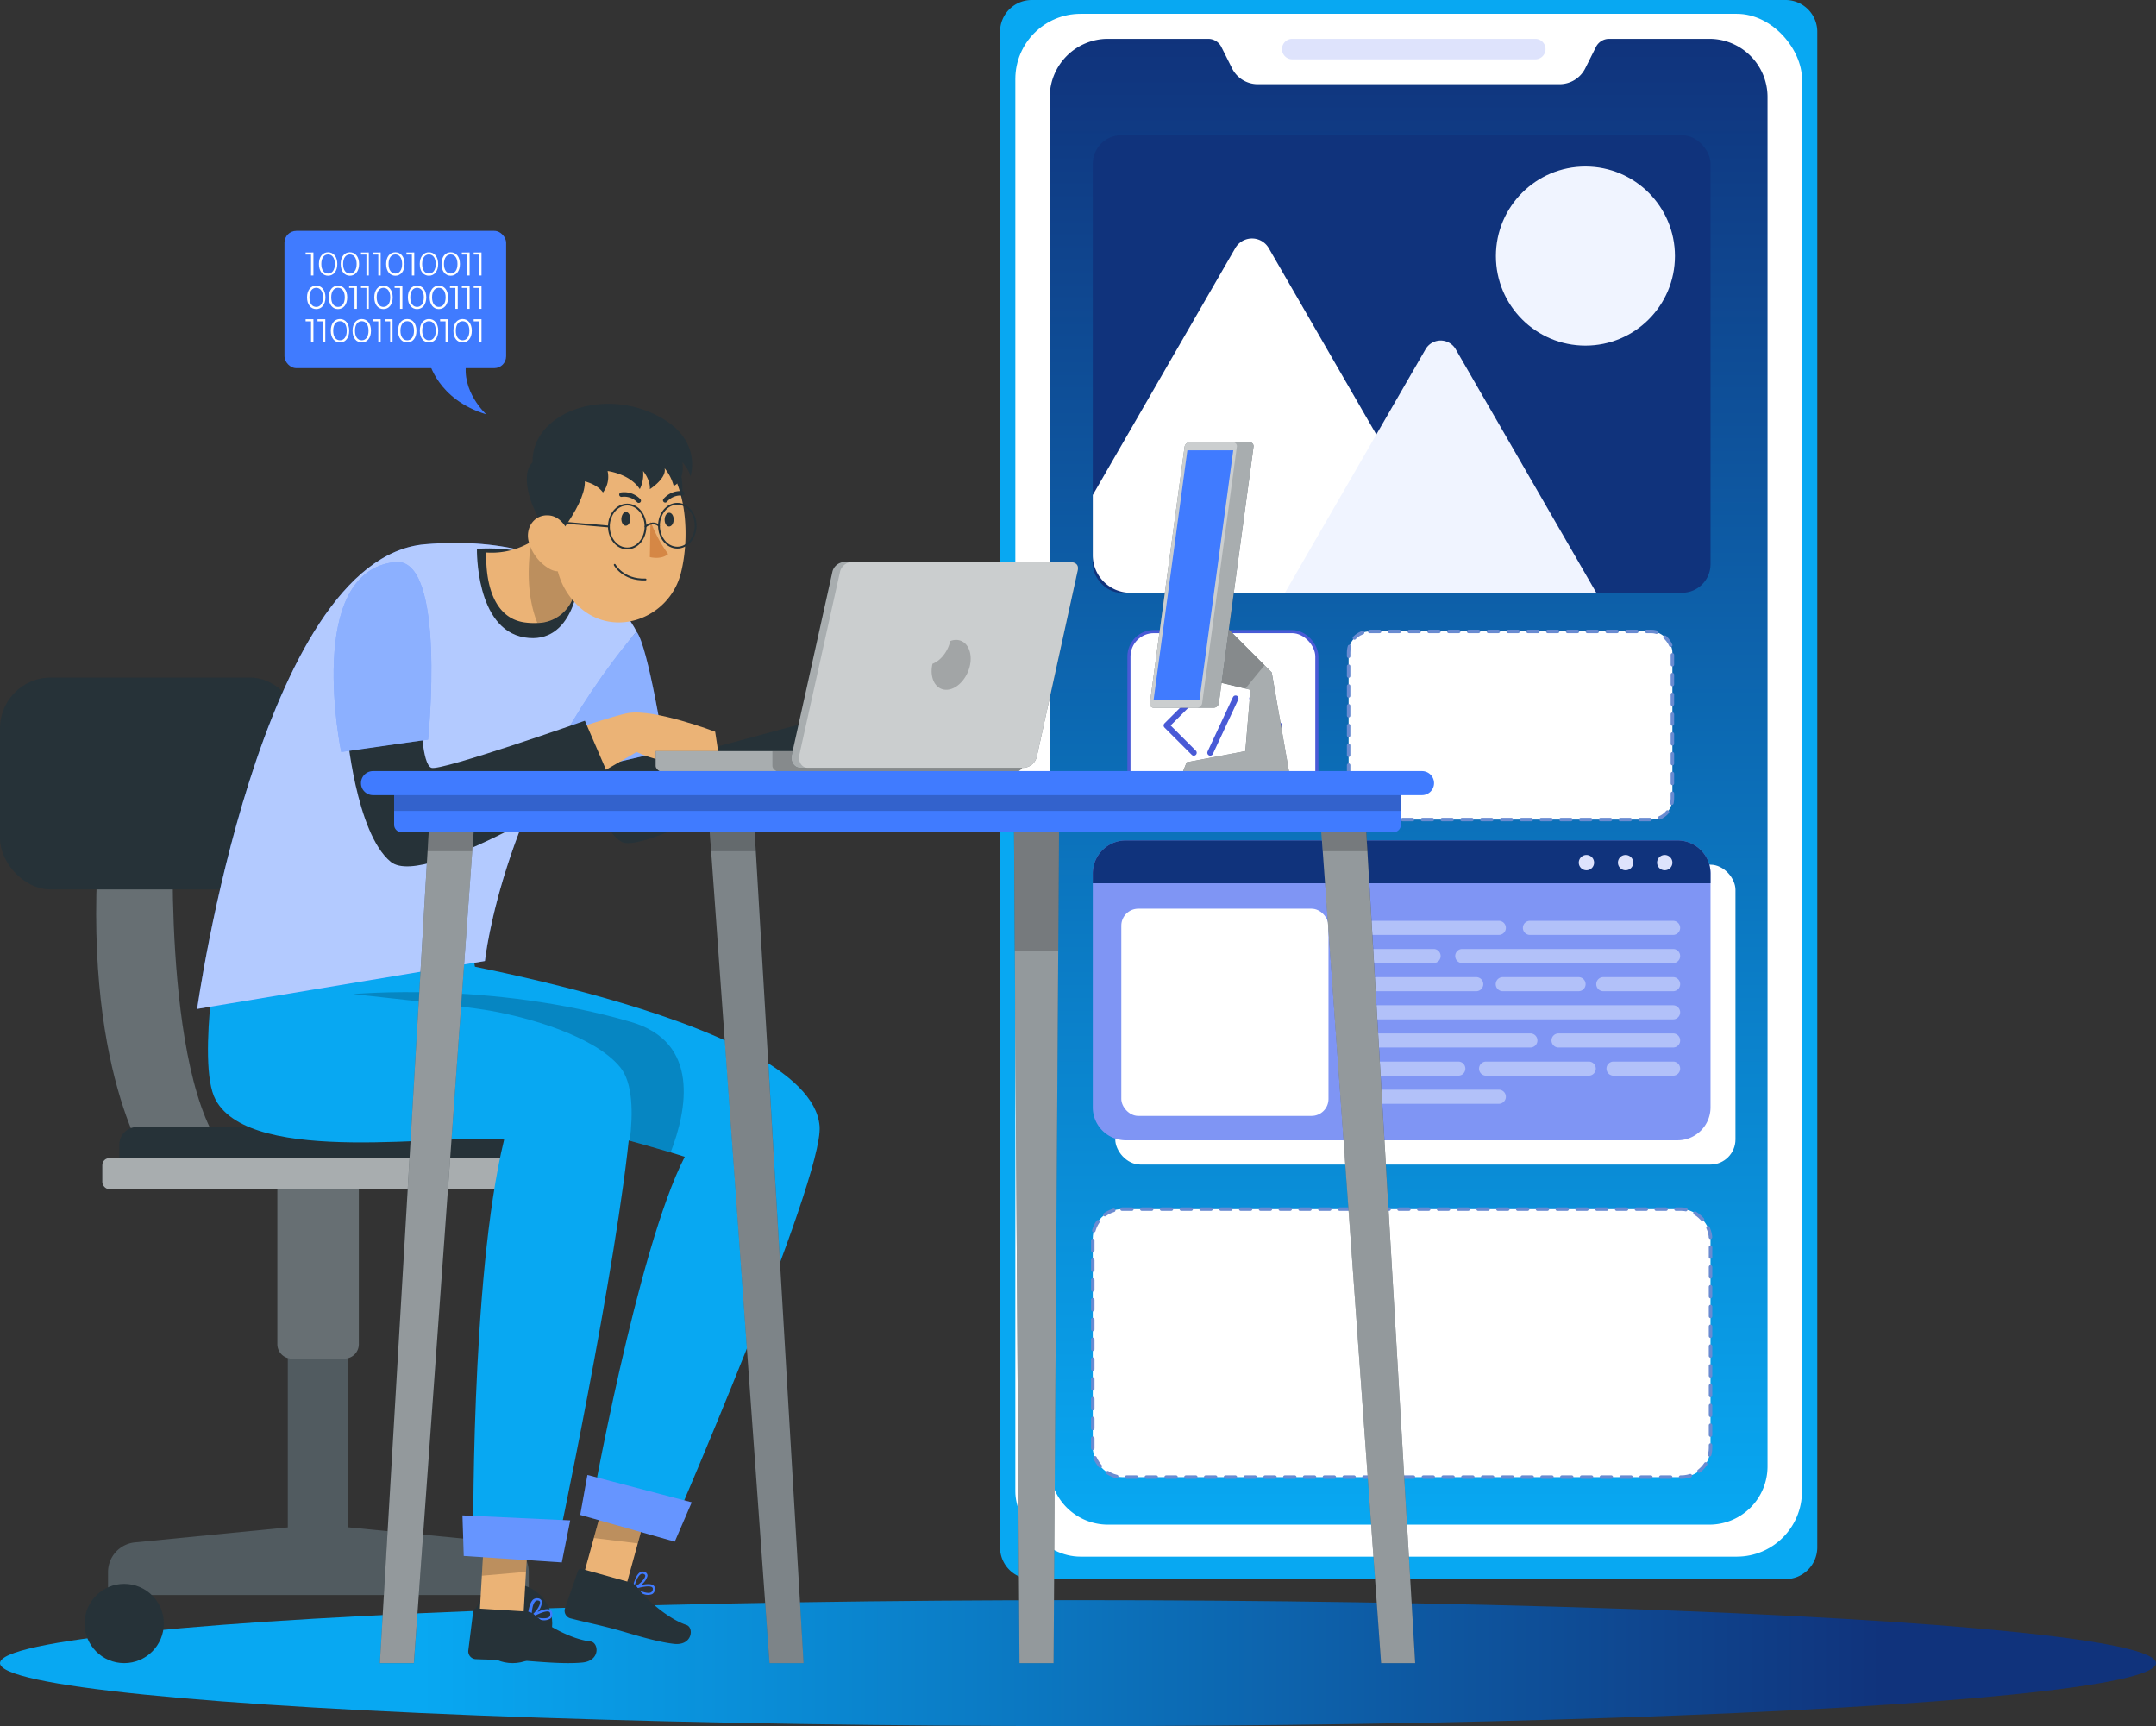 <svg xmlns="http://www.w3.org/2000/svg" xmlns:xlink="http://www.w3.org/1999/xlink" width="618.286" height="494.905" viewBox="0 0 618.286 494.905">
  <rect x="0" y="0" width="618.286" height="494.905" fill="#333333" stroke="none"/>
  <defs>
    <linearGradient id="linear-gradient" x1="0.87" y1="0.5" x2="0.198" y2="0.5" gradientUnits="objectBoundingBox">
      <stop offset="0" stop-color="#10337c"/>
      <stop offset="1" stop-color="#08a8f2"/>
    </linearGradient>
    <linearGradient id="linear-gradient-2" x1="0.5" y1="0" x2="0.5" y2="1" xlink:href="#linear-gradient"/>
  </defs>
  <g id="Group_138552" data-name="Group 138552" transform="translate(-75.857 -118.682)">
    <g id="Shadow" transform="translate(75.857 577.478)">
      <ellipse id="_Path_" data-name="&lt;Path&gt;" cx="309.143" cy="18.054" rx="309.143" ry="18.054" fill="url(#linear-gradient)"/>
    </g>
    <g id="Group_13703" data-name="Group 13703" transform="translate(-7 -36)">
      <g id="Bubble" transform="translate(164.433 220.871)">
        <g id="Group_13618" data-name="Group 13618">
          <rect id="Rectangle_441" data-name="Rectangle 441" width="63.571" height="39.366" rx="3.401" fill="#407bff"/>
          <path id="Path_1088" data-name="Path 1088" d="M129.107,182.448s2.4,11,16.447,15.24c0,0-7.312-6.6-5.659-15.24Z" transform="translate(-87.688 -145.084)" fill="#407bff"/>
          <g id="Group_13615" data-name="Group 13615" transform="translate(6.066 6.144)">
            <path id="Path_1089" data-name="Path 1089" d="M109.171,162.9v6.609h-.679v-6h-1.558v-.6Z" transform="translate(-106.934 -162.846)" fill="#fff"/>
            <path id="Path_1090" data-name="Path 1090" d="M109.325,166.228c0-2.106,1.1-3.361,2.632-3.361s2.644,1.255,2.644,3.361-1.115,3.361-2.644,3.361S109.325,168.333,109.325,166.228Zm4.578,0c0-1.765-.792-2.738-1.945-2.738s-1.944.973-1.944,2.738.792,2.736,1.944,2.736S113.9,167.993,113.9,166.228Z" transform="translate(-105.513 -162.867)" fill="#fff"/>
            <path id="Path_1091" data-name="Path 1091" d="M113.242,166.228c0-2.106,1.1-3.361,2.634-3.361s2.642,1.255,2.642,3.361-1.113,3.361-2.642,3.361S113.242,168.333,113.242,166.228Zm4.578,0c0-1.765-.792-2.738-1.944-2.738s-1.945.973-1.945,2.738.792,2.736,1.945,2.736S117.82,167.993,117.82,166.228Z" transform="translate(-103.184 -162.867)" fill="#fff"/>
            <path id="Path_1092" data-name="Path 1092" d="M119.131,162.9v6.609h-.679v-6h-1.558v-.6Z" transform="translate(-101.013 -162.846)" fill="#fff"/>
            <path id="Path_1093" data-name="Path 1093" d="M121.267,162.9v6.609h-.679v-6H119.03v-.6Z" transform="translate(-99.744 -162.846)" fill="#fff"/>
            <path id="Path_1094" data-name="Path 1094" d="M121.42,166.228c0-2.106,1.1-3.361,2.634-3.361s2.644,1.255,2.644,3.361-1.113,3.361-2.644,3.361S121.42,168.333,121.42,166.228Zm4.579,0c0-1.765-.792-2.738-1.945-2.738s-1.944.973-1.944,2.738.792,2.736,1.944,2.736S126,167.993,126,166.228Z" transform="translate(-98.323 -162.867)" fill="#fff"/>
            <path id="Path_1095" data-name="Path 1095" d="M127.309,162.9v6.609h-.679v-6h-1.558v-.6Z" transform="translate(-96.152 -162.846)" fill="#fff"/>
            <path id="Path_1096" data-name="Path 1096" d="M127.462,166.228c0-2.106,1.1-3.361,2.634-3.361s2.644,1.255,2.644,3.361-1.113,3.361-2.644,3.361S127.462,168.333,127.462,166.228Zm4.579,0c0-1.765-.792-2.738-1.945-2.738s-1.944.973-1.944,2.738.792,2.736,1.944,2.736S132.041,167.993,132.041,166.228Z" transform="translate(-94.731 -162.867)" fill="#fff"/>
            <path id="Path_1097" data-name="Path 1097" d="M131.38,166.228c0-2.106,1.1-3.361,2.634-3.361s2.644,1.255,2.644,3.361-1.113,3.361-2.644,3.361S131.38,168.333,131.38,166.228Zm4.579,0c0-1.765-.792-2.738-1.945-2.738s-1.944.973-1.944,2.738.792,2.736,1.944,2.736S135.959,167.993,135.959,166.228Z" transform="translate(-92.403 -162.867)" fill="#fff"/>
            <path id="Path_1098" data-name="Path 1098" d="M137.269,162.9v6.609h-.679v-6h-1.558v-.6Z" transform="translate(-90.232 -162.846)" fill="#fff"/>
            <path id="Path_1099" data-name="Path 1099" d="M139.4,162.9v6.609h-.679v-6h-1.558v-.6Z" transform="translate(-88.962 -162.846)" fill="#fff"/>
          </g>
          <g id="Group_13616" data-name="Group 13616" transform="translate(6.471 15.71)">
            <path id="Path_1100" data-name="Path 1100" d="M107.188,172.228c0-2.106,1.1-3.361,2.634-3.361s2.644,1.255,2.644,3.361-1.115,3.361-2.644,3.361S107.188,174.333,107.188,172.228Zm4.579,0c0-1.765-.792-2.738-1.945-2.738s-1.944.973-1.944,2.738.792,2.736,1.944,2.736S111.767,173.993,111.767,172.228Z" transform="translate(-107.188 -168.867)" fill="#fff"/>
            <path id="Path_1101" data-name="Path 1101" d="M111.106,172.228c0-2.106,1.1-3.361,2.632-3.361s2.644,1.255,2.644,3.361-1.113,3.361-2.644,3.361S111.106,174.333,111.106,172.228Zm4.578,0c0-1.765-.792-2.738-1.945-2.738s-1.944.973-1.944,2.738.792,2.736,1.944,2.736S115.684,173.993,115.684,172.228Z" transform="translate(-104.859 -168.867)" fill="#fff"/>
            <path id="Path_1102" data-name="Path 1102" d="M116.994,168.9v6.609h-.679v-6h-1.558v-.6Z" transform="translate(-102.689 -168.846)" fill="#fff"/>
            <path id="Path_1103" data-name="Path 1103" d="M119.131,168.9v6.609h-.679v-6h-1.558v-.6Z" transform="translate(-101.418 -168.846)" fill="#fff"/>
            <path id="Path_1104" data-name="Path 1104" d="M119.285,172.228c0-2.106,1.1-3.361,2.632-3.361s2.644,1.255,2.644,3.361-1.113,3.361-2.644,3.361S119.285,174.333,119.285,172.228Zm4.578,0c0-1.765-.792-2.738-1.945-2.738s-1.944.973-1.944,2.738.792,2.736,1.944,2.736S123.863,173.993,123.863,172.228Z" transform="translate(-99.997 -168.867)" fill="#fff"/>
            <path id="Path_1105" data-name="Path 1105" d="M125.174,168.9v6.609h-.679v-6h-1.559v-.6Z" transform="translate(-97.828 -168.846)" fill="#fff"/>
            <path id="Path_1106" data-name="Path 1106" d="M125.327,172.228c0-2.106,1.1-3.361,2.632-3.361s2.644,1.255,2.644,3.361-1.113,3.361-2.644,3.361S125.327,174.333,125.327,172.228Zm4.578,0c0-1.765-.792-2.738-1.945-2.738s-1.944.973-1.944,2.738.792,2.736,1.944,2.736S129.9,173.993,129.9,172.228Z" transform="translate(-96.406 -168.867)" fill="#fff"/>
            <path id="Path_1107" data-name="Path 1107" d="M129.244,172.228c0-2.106,1.1-3.361,2.634-3.361s2.642,1.255,2.642,3.361-1.113,3.361-2.642,3.361S129.244,174.333,129.244,172.228Zm4.578,0c0-1.765-.792-2.738-1.944-2.738s-1.945.973-1.945,2.738.792,2.736,1.945,2.736S133.822,173.993,133.822,172.228Z" transform="translate(-94.077 -168.867)" fill="#fff"/>
            <path id="Path_1108" data-name="Path 1108" d="M135.132,168.9v6.609h-.679v-6h-1.558v-.6Z" transform="translate(-91.907 -168.846)" fill="#fff"/>
            <path id="Path_1109" data-name="Path 1109" d="M137.269,168.9v6.609h-.679v-6h-1.558v-.6Z" transform="translate(-90.637 -168.846)" fill="#fff"/>
            <path id="Path_1110" data-name="Path 1110" d="M139.4,168.9v6.609h-.679v-6h-1.558v-.6Z" transform="translate(-89.367 -168.846)" fill="#fff"/>
          </g>
          <g id="Group_13617" data-name="Group 13617" transform="translate(6.066 25.277)">
            <path id="Path_1111" data-name="Path 1111" d="M109.171,174.9v6.609h-.679v-6h-1.558v-.6Z" transform="translate(-106.934 -174.846)" fill="#fff"/>
            <path id="Path_1112" data-name="Path 1112" d="M111.307,174.9v6.609h-.679v-6H109.07v-.6Z" transform="translate(-105.664 -174.846)" fill="#fff"/>
            <path id="Path_1113" data-name="Path 1113" d="M111.46,178.228c0-2.106,1.1-3.361,2.634-3.361s2.644,1.255,2.644,3.361-1.113,3.361-2.644,3.361S111.46,180.333,111.46,178.228Zm4.579,0c0-1.765-.792-2.738-1.945-2.738s-1.944.973-1.944,2.738.792,2.736,1.944,2.736S116.039,179.993,116.039,178.228Z" transform="translate(-104.244 -174.867)" fill="#fff"/>
            <path id="Path_1114" data-name="Path 1114" d="M115.378,178.228c0-2.106,1.1-3.361,2.634-3.361s2.644,1.255,2.644,3.361-1.113,3.361-2.644,3.361S115.378,180.333,115.378,178.228Zm4.579,0c0-1.765-.792-2.738-1.945-2.738s-1.944.973-1.944,2.738.792,2.736,1.944,2.736S119.957,179.993,119.957,178.228Z" transform="translate(-101.915 -174.867)" fill="#fff"/>
            <path id="Path_1115" data-name="Path 1115" d="M121.267,174.9v6.609h-.679v-6H119.03v-.6Z" transform="translate(-99.744 -174.846)" fill="#fff"/>
            <path id="Path_1116" data-name="Path 1116" d="M123.4,174.9v6.609h-.679v-6h-1.558v-.6Z" transform="translate(-98.474 -174.846)" fill="#fff"/>
            <path id="Path_1117" data-name="Path 1117" d="M123.557,178.228c0-2.106,1.1-3.361,2.634-3.361s2.642,1.255,2.642,3.361-1.113,3.361-2.642,3.361S123.557,180.333,123.557,178.228Zm4.578,0c0-1.765-.792-2.738-1.944-2.738s-1.945.973-1.945,2.738.792,2.736,1.945,2.736S128.135,179.993,128.135,178.228Z" transform="translate(-97.053 -174.867)" fill="#fff"/>
            <path id="Path_1118" data-name="Path 1118" d="M127.474,178.228c0-2.106,1.1-3.361,2.634-3.361s2.644,1.255,2.644,3.361-1.114,3.361-2.644,3.361S127.474,180.333,127.474,178.228Zm4.579,0c0-1.765-.792-2.738-1.945-2.738s-1.944.973-1.944,2.738.792,2.736,1.944,2.736S132.053,179.993,132.053,178.228Z" transform="translate(-94.724 -174.867)" fill="#fff"/>
            <path id="Path_1119" data-name="Path 1119" d="M133.363,174.9v6.609h-.679v-6h-1.558v-.6Z" transform="translate(-92.553 -174.846)" fill="#fff"/>
            <path id="Path_1120" data-name="Path 1120" d="M133.517,178.228c0-2.106,1.1-3.361,2.632-3.361s2.644,1.255,2.644,3.361-1.113,3.361-2.644,3.361S133.517,180.333,133.517,178.228Zm4.578,0c0-1.765-.792-2.738-1.945-2.738s-1.944.973-1.944,2.738.792,2.736,1.944,2.736S138.095,179.993,138.095,178.228Z" transform="translate(-91.132 -174.867)" fill="#fff"/>
            <path id="Path_1121" data-name="Path 1121" d="M139.4,174.9v6.609h-.679v-6h-1.558v-.6Z" transform="translate(-88.962 -174.846)" fill="#fff"/>
          </g>
        </g>
      </g>
      <g id="Group_13702" data-name="Group 13702">
        <g id="Group_13701" data-name="Group 13701" transform="translate(369.64 154.682)">
          <g id="Group_13647" data-name="Group 13647">
            <path id="Path_1329" data-name="Path 1329" d="M9.1,0H225.269a9.1,9.1,0,0,1,9.1,9.1V443.651a9.1,9.1,0,0,1-9.1,9.1H9.1a9.1,9.1,0,0,1-9.1-9.1V9.1A9.1,9.1,0,0,1,9.1,0Z" fill="#08a8f2"/>
            <rect id="Rectangle_461" data-name="Rectangle 461" width="225.59" height="442.351" rx="18.7" transform="translate(4.388 3.964)" fill="#fff"/>
            <path id="Path_1201" data-name="Path 1201" d="M502.673,103.125V495.775A16.675,16.675,0,0,1,486,512.449H313.507a16.674,16.674,0,0,1-16.674-16.674V103.125a16.675,16.675,0,0,1,16.674-16.676h28.764a4.217,4.217,0,0,1,3.771,2.329l3.055,6.1a8.239,8.239,0,0,0,7.389,4.575H443.02a8.239,8.239,0,0,0,7.389-4.575l3.055-6.1a4.217,4.217,0,0,1,3.771-2.329H486A16.675,16.675,0,0,1,502.673,103.125Z" transform="translate(-282.57 -75.31)" fill="url(#linear-gradient-2)"/>
            <path id="Path_1202" data-name="Path 1202" d="M420.049,92.319h-69.7a2.934,2.934,0,0,1-2.934-2.935h0a2.934,2.934,0,0,1,2.934-2.935h69.7a2.935,2.935,0,0,1,2.935,2.935h0A2.935,2.935,0,0,1,420.049,92.319Z" transform="translate(-266.55 -75.31)" fill="#dee3fc"/>
          </g>
          <rect id="Rectangle_462" data-name="Rectangle 462" width="177.158" height="76.828" rx="8.379" transform="translate(26.597 346.682)" fill="#fff" stroke="#698bd1" stroke-linecap="round" stroke-linejoin="round" stroke-width="1" stroke-dasharray="2.837"/>
          <rect id="Rectangle_463" data-name="Rectangle 463" width="92.852" height="53.941" rx="6.044" transform="translate(99.967 181.041)" fill="#fff" stroke="#698bd1" stroke-linecap="round" stroke-linejoin="round" stroke-width="1" stroke-dasharray="2.837"/>
          <g id="Group_13651" data-name="Group 13651" transform="translate(26.597 240.965)">
            <rect id="Rectangle_464" data-name="Rectangle 464" width="177.861" height="85.982" rx="7.201" transform="translate(6.449 6.956)" fill="#fff"/>
            <path id="Path_1203" data-name="Path 1203" d="M483.358,270.467v67.058a9.457,9.457,0,0,1-9.467,9.454H315.667a9.457,9.457,0,0,1-9.467-9.454V270.467A9.468,9.468,0,0,1,315.667,261H473.891A9.468,9.468,0,0,1,483.358,270.467Z" transform="translate(-306.2 -261)" fill="#7f95f4"/>
            <rect id="Rectangle_465" data-name="Rectangle 465" width="59.414" height="59.414" rx="4.861" transform="translate(8.185 19.577)" fill="#fff"/>
            <g id="Group_13648" data-name="Group 13648" transform="translate(73.37 23.052)">
              <path id="Path_1204" data-name="Path 1204" d="M405,282.55H363.945a2.021,2.021,0,0,1-2.021-2.021h0a2.021,2.021,0,0,1,2.021-2.021H405a2.022,2.022,0,0,1,2.022,2.021h0A2.022,2.022,0,0,1,405,282.55Z" transform="translate(-361.924 -278.508)" fill="#b2c1f9"/>
              <path id="Path_1205" data-name="Path 1205" d="M386.29,288.68H363.945a2.022,2.022,0,0,1-2.021-2.021h0a2.022,2.022,0,0,1,2.021-2.022H386.29a2.022,2.022,0,0,1,2.021,2.022h0A2.022,2.022,0,0,1,386.29,288.68Z" transform="translate(-361.924 -276.567)" fill="#b2c1f9"/>
              <path id="Path_1206" data-name="Path 1206" d="M447.626,288.68H387.162a2.022,2.022,0,0,1-2.021-2.021h0a2.022,2.022,0,0,1,2.021-2.022h60.464a2.023,2.023,0,0,1,2.021,2.022h0A2.022,2.022,0,0,1,447.626,288.68Z" transform="translate(-354.572 -276.567)" fill="#b2c1f9"/>
              <path id="Path_1207" data-name="Path 1207" d="M398.518,294.809H363.945a2.022,2.022,0,0,1-2.021-2.021h0a2.021,2.021,0,0,1,2.021-2.021h34.573a2.022,2.022,0,0,1,2.021,2.021h0A2.022,2.022,0,0,1,398.518,294.809Z" transform="translate(-361.924 -274.626)" fill="#b2c1f9"/>
              <path id="Path_1208" data-name="Path 1208" d="M417.718,294.809H395.984a2.022,2.022,0,0,1-2.021-2.021h0a2.021,2.021,0,0,1,2.021-2.021h21.734a2.022,2.022,0,0,1,2.021,2.021h0A2.022,2.022,0,0,1,417.718,294.809Z" transform="translate(-351.778 -274.626)" fill="#b2c1f9"/>
              <path id="Path_1209" data-name="Path 1209" d="M437.9,294.809H417.882a2.022,2.022,0,0,1-2.021-2.021h0a2.022,2.022,0,0,1,2.021-2.021H437.9a2.021,2.021,0,0,1,2.021,2.021h0A2.022,2.022,0,0,1,437.9,294.809Z" transform="translate(-344.844 -274.626)" fill="#b2c1f9"/>
              <path id="Path_1210" data-name="Path 1210" d="M454.978,300.938H363.945a2.021,2.021,0,0,1-2.021-2.021h0a2.021,2.021,0,0,1,2.021-2.021h91.033A2.021,2.021,0,0,1,457,298.917h0A2.021,2.021,0,0,1,454.978,300.938Z" transform="translate(-361.924 -272.685)" fill="#b2c1f9"/>
              <path id="Path_1211" data-name="Path 1211" d="M414.047,307.067h-50.1a2.021,2.021,0,0,1-2.021-2.021h0a2.021,2.021,0,0,1,2.021-2.021h50.1a2.022,2.022,0,0,1,2.021,2.021h0A2.022,2.022,0,0,1,414.047,307.067Z" transform="translate(-361.924 -270.744)" fill="#b2c1f9"/>
              <path id="Path_1212" data-name="Path 1212" d="M440.986,307.067H408.131a2.021,2.021,0,0,1-2.021-2.021h0a2.022,2.022,0,0,1,2.021-2.021h32.855a2.021,2.021,0,0,1,2.021,2.021h0A2.021,2.021,0,0,1,440.986,307.067Z" transform="translate(-347.932 -270.744)" fill="#b2c1f9"/>
              <path id="Path_1213" data-name="Path 1213" d="M393.382,313.2H363.945a2.021,2.021,0,0,1-2.021-2.021h0a2.022,2.022,0,0,1,2.021-2.021h29.437a2.022,2.022,0,0,1,2.021,2.021h0A2.021,2.021,0,0,1,393.382,313.2Z" transform="translate(-361.924 -268.803)" fill="#b2c1f9"/>
              <path id="Path_1214" data-name="Path 1214" d="M421.79,313.2H392.353a2.021,2.021,0,0,1-2.021-2.021h0a2.021,2.021,0,0,1,2.021-2.021H421.79a2.021,2.021,0,0,1,2.021,2.021h0A2.021,2.021,0,0,1,421.79,313.2Z" transform="translate(-352.928 -268.803)" fill="#b2c1f9"/>
              <path id="Path_1215" data-name="Path 1215" d="M437.192,313.2H420.111a2.021,2.021,0,0,1-2.021-2.021h0a2.022,2.022,0,0,1,2.021-2.021h17.081a2.022,2.022,0,0,1,2.021,2.021h0A2.021,2.021,0,0,1,437.192,313.2Z" transform="translate(-344.138 -268.803)" fill="#b2c1f9"/>
              <path id="Path_1216" data-name="Path 1216" d="M405,319.326H363.945a2.022,2.022,0,0,1-2.021-2.022h0a2.022,2.022,0,0,1,2.021-2.021H405a2.023,2.023,0,0,1,2.022,2.021h0A2.023,2.023,0,0,1,405,319.326Z" transform="translate(-361.924 -266.863)" fill="#b2c1f9"/>
              <path id="Path_1217" data-name="Path 1217" d="M442.958,282.55H401.9a2.021,2.021,0,0,1-2.021-2.021h0a2.021,2.021,0,0,1,2.021-2.021h41.054a2.022,2.022,0,0,1,2.021,2.021h0A2.021,2.021,0,0,1,442.958,282.55Z" transform="translate(-349.904 -278.508)" fill="#b2c1f9"/>
            </g>
            <g id="Group_13650" data-name="Group 13650">
              <path id="Path_1218" data-name="Path 1218" d="M483.358,270.467v2.818H306.2v-2.818A9.468,9.468,0,0,1,315.667,261H473.891A9.468,9.468,0,0,1,483.358,270.467Z" transform="translate(-306.2 -261)" fill="#10337c"/>
              <g id="Group_13649" data-name="Group 13649" transform="translate(139.376 4.17)">
                <path id="Path_1219" data-name="Path 1219" d="M416.445,266.361a2.195,2.195,0,1,1-2.195-2.194A2.2,2.2,0,0,1,416.445,266.361Z" transform="translate(-412.055 -264.167)" fill="#dee3fc"/>
                <path id="Path_1220" data-name="Path 1220" d="M424.973,266.361a2.195,2.195,0,1,1-2.195-2.194A2.2,2.2,0,0,1,424.973,266.361Z" transform="translate(-409.354 -264.167)" fill="#dee3fc"/>
                <path id="Path_1221" data-name="Path 1221" d="M433.5,266.361a2.195,2.195,0,1,1-2.195-2.194A2.2,2.2,0,0,1,433.5,266.361Z" transform="translate(-406.654 -264.167)" fill="#dee3fc"/>
              </g>
            </g>
          </g>
          <g id="Group_13653" data-name="Group 13653" transform="translate(36.968 181.09)">
            <rect id="Rectangle_466" data-name="Rectangle 466" width="53.892" height="53.892" rx="7.151" fill="#fff" stroke="#495ad6" stroke-miterlimit="10" stroke-width="0.896"/>
            <g id="Group_13652" data-name="Group 13652" transform="translate(10.775 19.151)">
              <path id="Path_1222" data-name="Path 1222" d="M330.025,230.071l-7.765,7.765,7.826,7.826" transform="translate(-322.26 -230.071)" fill="none" stroke="#495ad6" stroke-linecap="round" stroke-linejoin="round" stroke-width="1.672"/>
              <path id="Path_1223" data-name="Path 1223" d="M340.941,230.071l7.764,7.765-7.825,7.826" transform="translate(-316.364 -230.071)" fill="none" stroke="#495ad6" stroke-linecap="round" stroke-linejoin="round" stroke-width="1.672"/>
              <line id="Line_65" data-name="Line 65" x1="7.271" y2="15.59" transform="translate(12.535)" fill="none" stroke="#495ad6" stroke-linecap="round" stroke-linejoin="round" stroke-width="1.672"/>
            </g>
          </g>
          <g id="Group_13654" data-name="Group 13654" transform="translate(26.597 38.777)">
            <rect id="Rectangle_467" data-name="Rectangle 467" width="177.158" height="131.18" rx="8.18" fill="#10337c"/>
            <circle id="Ellipse_35" data-name="Ellipse 35" cx="25.675" cy="25.675" r="25.675" transform="translate(115.604 8.967)" fill="#f0f4ff"/>
            <path id="Path_1224" data-name="Path 1224" d="M410.335,231.5H316.97a10.775,10.775,0,0,1-10.77-10.77V203.468L347.056,132.7a5.549,5.549,0,0,1,9.612,0l30.85,53.43,22.91,39.684A5.445,5.445,0,0,1,410.335,231.5Z" transform="translate(-306.2 -100.32)" fill="#fff"/>
            <path id="Path_1225" data-name="Path 1225" d="M437.343,224.464H348.06l26.2-45.372,14.115-24.451a4.993,4.993,0,0,1,8.651,0Z" transform="translate(-292.944 -93.284)" fill="#f0f4ff"/>
          </g>
        </g>
        <g id="Character" transform="translate(82.857 270.464)">
          <g id="Group_13620" data-name="Group 13620" transform="translate(0 78.483)">
            <path id="Path_1122" data-name="Path 1122" d="M79.1,419.448l43.852-4.31V353.51H140.33v61.61l44.029,4.327a8.536,8.536,0,0,1,7.7,8.5v6.585H71.4v-6.585A8.537,8.537,0,0,1,79.1,419.448Z" transform="translate(-40.418 -171.476)" fill="#263238"/>
            <path id="Path_1123" data-name="Path 1123" d="M79.1,419.448l43.852-4.31V353.51H140.33v61.61l44.029,4.327a8.536,8.536,0,0,1,7.7,8.5v6.585H71.4v-6.585A8.537,8.537,0,0,1,79.1,419.448Z" transform="translate(-40.418 -171.476)" fill="#fff" opacity="0.2" style="isolation: isolate"/>
            <circle id="Ellipse_26" data-name="Ellipse 26" cx="11.363" cy="11.363" r="11.363" transform="translate(135.641 259.859)" fill="#263238"/>
            <circle id="Ellipse_27" data-name="Ellipse 27" cx="11.363" cy="11.363" r="11.363" transform="translate(24.256 259.859)" fill="#263238"/>
            <path id="Rectangle_442" data-name="Rectangle 442" d="M4.133,0h15.1a4.133,4.133,0,0,1,4.133,4.133V54.891a0,0,0,0,1,0,0H0a0,0,0,0,1,0,0V4.133A4.133,4.133,0,0,1,4.133,0Z" transform="translate(102.905 195.28) rotate(180)" fill="#263238"/>
            <path id="Rectangle_443" data-name="Rectangle 443" d="M4.133,0h15.1a4.133,4.133,0,0,1,4.133,4.133V54.891a0,0,0,0,1,0,0H0a0,0,0,0,1,0,0V4.133A4.133,4.133,0,0,1,4.133,0Z" transform="translate(102.905 195.28) rotate(180)" fill="#fff" opacity="0.3" style="isolation: isolate"/>
            <path id="Path_1124" data-name="Path 1124" d="M91.357,266.974s-3.312,82.18,19.568,96.331H84.8s-20.24-28-14.52-96.331Z" transform="translate(-41.684 -222.915)" fill="#263238"/>
            <path id="Path_1125" data-name="Path 1125" d="M91.357,266.974s-3.312,82.18,19.568,96.331H84.8s-20.24-28-14.52-96.331Z" transform="translate(-41.684 -222.915)" fill="#fff" opacity="0.3" style="isolation: isolate"/>
            <path id="Rectangle_444" data-name="Rectangle 444" d="M5,0H112.071a5,5,0,0,1,5,5V17.791a0,0,0,0,1,0,0H0a0,0,0,0,1,0,0V5A5,5,0,0,1,5,0Z" transform="translate(34.222 128.896)" fill="#263238"/>
            <g id="Group_13619" data-name="Group 13619" transform="translate(29.342 137.791)">
              <rect id="Rectangle_445" data-name="Rectangle 445" width="126.831" height="8.895" rx="2.011" fill="#263238"/>
              <rect id="Rectangle_446" data-name="Rectangle 446" width="126.831" height="8.895" rx="2.011" fill="#fff" opacity="0.6" style="isolation: isolate"/>
            </g>
            <rect id="Rectangle_447" data-name="Rectangle 447" width="86.238" height="60.756" rx="14.584" transform="translate(86.238 60.756) rotate(180)" fill="#263238"/>
          </g>
          <g id="_Group_" data-name="&lt;Group&gt;" transform="translate(56.542)">
            <path id="Path_1126" data-name="Path 1126" d="M138.133,421.258l12.7-1.743,1.76-30.192-12.683,1.757Z" transform="translate(-57.289 -71.704)" fill="#ebb376"/>
            <path id="Path_1127" data-name="Path 1127" d="M139.619,391.074l12.685-1.741-1.01,17.258L138.626,407.7Z" transform="translate(-56.996 -71.698)" opacity="0.2" style="isolation: isolate"/>
            <path id="Path_1128" data-name="Path 1128" d="M167.629,306.858l-3.1-19.412-71.206-4.259s-7.572,40.4-1.755,51.16c10.386,19.215,66.357,9.517,82.735,11.407-9.79,40.036-8.833,118.275-8.833,118.275l23.39,1.786s18-84.307,21.636-124.366C212.952,314.417,190.555,315.09,167.629,306.858Z" transform="translate(-86.275 -134.794)" fill="#08a8f2"/>
            <path id="Path_1129" data-name="Path 1129" d="M135.516,401.631l28.11,1.85,2.408-12.038-30.884-1.435Z" transform="translate(-59.063 -71.297)" fill="#407bff"/>
            <path id="Path_1130" data-name="Path 1130" d="M156.51,413.147l12.785.941,8.011-29.163L164.536,384Z" transform="translate(-46.365 -74.868)" fill="#ebb376"/>
            <g id="Group_13621" data-name="Group 13621" transform="translate(124.661 334.801)">
              <path id="Path_1131" data-name="Path 1131" d="M165.66,405.088c.016.033.01.073.035.1a.17.17,0,0,0,.108.014,15.853,15.853,0,0,0,3.128,1.342,3.425,3.425,0,0,0,2.487.038,1.592,1.592,0,0,0,.8-1.505,1.127,1.127,0,0,0-.432-1c-.725-.541-2.247-.383-3.586-.1a4.657,4.657,0,0,0,1.888-2.594,1.124,1.124,0,0,0-.773-1.162,1.475,1.475,0,0,0-1.284.056c-1.551.853-2.156,4.432-2.2,4.624l.226,0v0l-.231.013c0,.013-.215.022-.214.035A.246.246,0,0,0,165.66,405.088Zm.955-.711-.289.088c.3-1.177.946-3.109,1.875-3.607a.862.862,0,0,1,.686-.089l.139.049c.4.163.448.394.426.568C169.343,402.248,167.875,403.685,166.615,404.377Zm.048.659c1.687-.51,4.028-.971,4.747-.431a.539.539,0,0,1,.21.493,1.1,1.1,0,0,1-.491.966C170.388,406.469,168.749,406.086,166.663,405.035Z" transform="translate(-165.614 -400.099)" fill="#407bff"/>
            </g>
            <path id="Path_1132" data-name="Path 1132" d="M163.2,384l12.769.939-4.582,16.669-12.622-1.551Z" transform="translate(-45.026 -74.868)" opacity="0.2" style="isolation: isolate"/>
            <path id="Path_1133" data-name="Path 1133" d="M213.37,456.294l-22.515-6.617s13.441-75.863,27.073-102.171c-1.02-.335-2.376-.765-4.05-1.26-3.012-.909-7.014-2.041-11.719-3.348-32.716-9.072-99.03-26.085-99.03-26.085l30.294-28.269s120.667,18.4,123.17,50.193C257.789,354.027,213.37,456.294,213.37,456.294Z" transform="translate(-78.096 -131.61)" fill="#08a8f2"/>
            <path id="Path_1134" data-name="Path 1134" d="M156.328,394.184l27.108,7.664,4.862-11.272-29.908-7.836Z" transform="translate(-46.474 -75.618)" fill="#407bff"/>
            <path id="Path_1135" data-name="Path 1135" d="M206.542,341.867c-3.012-.909-7.014-2.041-11.719-3.348.941-7.717.957-16.566-2.758-21.078-7.382-8.993-26.37-14.27-37.181-16.184-9.04-1.594-39.414-4.767-39.414-4.767s39.414-3.779,79.7,7.972C215.09,310.282,211.216,329.75,206.542,341.867Z" transform="translate(-70.761 -127.231)" opacity="0.2" style="isolation: isolate"/>
            <path id="Path_1136" data-name="Path 1136" d="M135.516,401.631l28.11,1.85,2.408-12.038-30.884-1.435Z" transform="translate(-59.063 -71.297)" fill="#fff" opacity="0.2"/>
            <path id="Path_1137" data-name="Path 1137" d="M156.328,394.184l27.108,7.664,4.862-11.272-29.908-7.836Z" transform="translate(-46.474 -75.618)" fill="#fff" opacity="0.2"/>
            <path id="Path_1138" data-name="Path 1138" d="M172.332,403.515l-13.848-3.863a.907.907,0,0,0-1.146.579l0,.014-3.736,10.78a2.265,2.265,0,0,0,1.547,2.782c4.853,1.269,7.236,1.633,13.342,3.286,3.744,1.033,11.043,3.43,16.381,4.039s5.8-4.686,3.591-5.415c-5.228-1.751-11.485-7.2-14.2-10.9A3.6,3.6,0,0,0,172.332,403.515Z" transform="translate(-48.146 -65.592)" fill="#263238"/>
            <g id="Group_13622" data-name="Group 13622" transform="translate(94.811 342.461)">
              <path id="Path_1139" data-name="Path 1139" d="M146.893,410.287c0,.014.265.021.268.034.014.048.285.088.322.121s.024.069.054.089a.17.17,0,0,0,.108-.01,15.778,15.778,0,0,0,3.339.662,3.433,3.433,0,0,0,2.438-.48,1.593,1.593,0,0,0,.464-1.639,1.144,1.144,0,0,0-.643-.891c-.823-.376-2.3.1-3.549.654a4.562,4.562,0,0,0,1.261-2.927,1.216,1.216,0,0,0-1.089-.969,1.88,1.88,0,0,0-1.424.335c-1.335,1.153-1.55,4.774-1.55,5v.025Zm1.376-.741-.263.147c.048-1.213.276-3.237,1.081-3.917a.865.865,0,0,1,.652-.231l.147.019c.421.077.52.292.534.467C150.495,406.9,149.356,408.607,148.269,409.546Zm.183.636c1.545-.851,3.737-1.789,4.554-1.411a.54.54,0,0,1,.308.439,1.1,1.1,0,0,1-.279,1.048C152.394,410.807,150.712,410.773,148.452,410.182Z" transform="translate(-146.893 -404.903)" fill="#407bff"/>
            </g>
            <path id="Path_1140" data-name="Path 1140" d="M152.95,407.634l-14.35-.894a.91.91,0,0,0-1,.807l0,.014-1.408,11.32a2.266,2.266,0,0,0,2.092,2.4c5.013.23,7.417.091,13.734.434,3.876.233,11.515,1.055,16.863.539s4.694-5.791,2.384-6.043c-5.477-.623-12.732-4.649-16.158-7.7A3.6,3.6,0,0,0,152.95,407.634Z" transform="translate(-58.447 -61.354)" fill="#263238"/>
            <path id="Path_1141" data-name="Path 1141" d="M156.659,255.63s4.013,21.767,11.258,25.973,57.3-25.729,57.3-25.729l-4.192-8.443s-41.911,11.311-42.313,11.387-1.586-9.6-1.586-9.6Z" transform="translate(-46.277 -156.049)" fill="#263238"/>
            <path id="Path_1142" data-name="Path 1142" d="M174.6,231.093c3.305,4.083,8.057,34.248,8.057,34.248l-24.581,5.727-5.327-15.287Z" transform="translate(-48.6 -165.761)" fill="#407bff"/>
            <path id="Path_1143" data-name="Path 1143" d="M174.6,231.093c3.305,4.083,8.057,34.248,8.057,34.248l-24.581,5.727-5.327-15.287Z" transform="translate(-48.6 -165.761)" fill="#fff" opacity="0.4" style="isolation: isolate"/>
            <g id="Group_13623" data-name="Group 13623" transform="translate(0 39.892)">
              <path id="Path_1144" data-name="Path 1144" d="M87.429,348.737,169.944,335s5.158-49.01,43.486-94.425c0,0-13.3-29.087-60.655-25.056S87.429,348.737,87.429,348.737Z" transform="translate(-87.429 -215.138)" fill="#407bff"/>
              <path id="Path_1145" data-name="Path 1145" d="M87.429,348.737,169.944,335s5.158-49.01,43.486-94.425c0,0-13.3-29.087-60.655-25.056S87.429,348.737,87.429,348.737Z" transform="translate(-87.429 -215.138)" fill="#fff" opacity="0.6" style="isolation: isolate"/>
            </g>
            <path id="Path_1146" data-name="Path 1146" d="M135.892,241.543s-.828,22.662,1.695,23.964,50.183-16.043,57.734-17.3,24.9,5.357,24.9,5.357l1.577,10.353s-15.437-.306-24.119-4.539c0,0-55.671,33.3-67.656,31.406s-16.085-46.991-16.085-46.991Z" transform="translate(-71.674 -159.549)" fill="#ebb376"/>
            <path id="Path_1147" data-name="Path 1147" d="M135.657,246.577s.18,13.339,2.954,14.344,44.008-13.5,44.008-13.5l6.518,15.1s-52.1,33.627-62.192,25.35-12.615-37.923-12.615-37.923Z" transform="translate(-71.438 -156.557)" fill="#263238"/>
            <g id="Group_13624" data-name="Group 13624" transform="translate(39.14 45.336)">
              <path id="Path_1148" data-name="Path 1148" d="M129.6,218.585c14.819-1.547,9.461,50.905,9.461,50.905l-24.915,3.549S103.429,221.317,129.6,218.585Z" transform="translate(-111.977 -218.552)" fill="#407bff"/>
              <path id="Path_1149" data-name="Path 1149" d="M129.6,218.585c14.819-1.547,9.461,50.905,9.461,50.905l-24.915,3.549S103.429,221.317,129.6,218.585Z" transform="translate(-111.977 -218.552)" fill="#fff" opacity="0.4" style="isolation: isolate"/>
            </g>
            <path id="Path_1150" data-name="Path 1150" d="M137.749,216.234s-.5,23.046,13.639,25.4S167,225.2,167,225.2,157.491,214.973,137.749,216.234Z" transform="translate(-57.519 -174.657)" fill="#263238"/>
            <path id="Path_1151" data-name="Path 1151" d="M172.264,232.512c-3.46-1.531-7.574,0-7.574,0a11.029,11.029,0,0,1-10.6,8.514,19.262,19.262,0,0,1-3.635-.159c-12.341-1.69-10.986-20.042-10.986-20.042a22.015,22.015,0,0,0,12.851-3.093v-.016a28.47,28.47,0,0,0,8.419-7.526Z" transform="translate(-56.523 -178.186)" fill="#ebb376"/>
            <path id="Path_1152" data-name="Path 1152" d="M167.724,232.512c-3.46-1.531-7.574,0-7.574,0a11.029,11.029,0,0,1-10.6,8.514c-3.173-7.861-2.758-16.869-1.77-23.295v-.016a28.469,28.469,0,0,0,8.419-7.526Z" transform="translate(-51.983 -178.186)" opacity="0.2" style="isolation: isolate"/>
            <g id="Group_13626" data-name="Group 13626" transform="translate(94.525)">
              <path id="Path_1153" data-name="Path 1153" d="M167.048,203.335c-5.5,3.729-2.994,10.053,9.444,19.945,5.048-6.553,5.887-19.272,1.87-22.47S171.839,200.106,167.048,203.335Z" transform="translate(-136.266 -184.645)" fill="#263238"/>
              <path id="Path_1154" data-name="Path 1154" d="M151.2,215.486c.6,13.436.273,21.321,6.921,28.33,10.016,10.531,26.691,4.672,30.124-8.677,3.068-11.992,1.588-31.959-11.456-37.512A18.345,18.345,0,0,0,151.2,215.486Z" transform="translate(-144.063 -186.551)" fill="#ebb376"/>
              <path id="Path_1155" data-name="Path 1155" d="M163.72,211.517c-.018,1.092.552,1.988,1.264,2s1.3-.856,1.314-1.947-.534-1.985-1.244-2.009S163.814,210.442,163.72,211.517Z" transform="translate(-136.604 -178.563)" fill="#263238"/>
              <path id="Path_1156" data-name="Path 1156" d="M171.508,211.66c-.018,1.092.552,1.988,1.264,2s1.312-.851,1.333-1.958-.55-1.988-1.263-2S171.527,210.567,171.508,211.66Z" transform="translate(-131.975 -178.477)" fill="#263238"/>
              <path id="Path_1157" data-name="Path 1157" d="M169.029,211.209a39.075,39.075,0,0,0,5.062,9.433c-2,1.77-5.242.883-5.242.883Z" transform="translate(-133.555 -177.58)" fill="#d58745"/>
              <path id="Path_1158" data-name="Path 1158" d="M177.274,206.764a.666.666,0,0,1-.6.335,5.1,5.1,0,0,0-4.294,1.743.645.645,0,0,1-1.046-.756,6.4,6.4,0,0,1,5.413-2.262.632.632,0,0,1,.6.663v.01A.741.741,0,0,1,177.274,206.764Z" transform="translate(-132.149 -180.794)" fill="#263238"/>
              <path id="Path_1159" data-name="Path 1159" d="M169.158,209.047a.666.666,0,0,1-.673-.151,5.106,5.106,0,0,0-4.366-1.555.645.645,0,0,1-.279-1.26,6.4,6.4,0,0,1,5.547,1.909.635.635,0,0,1,.008.9l-.006.006A.75.75,0,0,1,169.158,209.047Z" transform="translate(-136.827 -180.668)" fill="#263238"/>
              <path id="Path_1160" data-name="Path 1160" d="M159.4,201.657c6.237,2.258,5.352,9.009-4.281,21.635-6.505-5.117-10.44-17.257-7.31-21.319S153.95,199.7,159.4,201.657Z" transform="translate(-146.713 -184.527)" fill="#263238"/>
              <path id="Path_1161" data-name="Path 1161" d="M147.152,217.759a12.8,12.8,0,0,0,5.95,7.751c3.9,2.2,6.913-1.032,6.733-5.268-.169-3.82-2.409-9.573-6.749-10.035S146.092,213.745,147.152,217.759Z" transform="translate(-146.591 -178.198)" fill="#ebb376"/>
              <path id="Path_1162" data-name="Path 1162" d="M162.529,219.075s2.331,4.405,8.835,4.2" transform="translate(-137.312 -172.905)" fill="none" stroke="#263238" stroke-linecap="round" stroke-linejoin="round" stroke-width="0.526"/>
              <path id="Path_1163" data-name="Path 1163" d="M160.217,211.911s5.292.284,7.728,3.627a7.464,7.464,0,0,0,1.323-6.151s6.4.784,9.241,5.2a9.626,9.626,0,0,0,.945-5.2s2.13,2.519,1.932,5.2c0,0,4.876-3.092,4.24-5.99a13.477,13.477,0,0,1,2.6,5.046s3.213-1.1,2.5-6.781c0,0,2.13,2.4,2.288,4.117,0,0,4.179-11.843-11.63-18.467s-33.944,1.229-33.628,14.369S160.217,211.911,160.217,211.911Z" transform="translate(-146.094 -190.118)" fill="#263238"/>
              <g id="Group_13625" data-name="Group 13625" transform="translate(10.763 28.657)">
                <path id="Path_1164" data-name="Path 1164" d="M171.987,214.527c0,3.476-2.352,6.293-5.254,6.293s-5.252-2.817-5.252-6.293,2.352-6.295,5.252-6.295S171.987,211.051,171.987,214.527Z" transform="translate(-148.698 -208.007)" fill="none" stroke="#263238" stroke-linecap="round" stroke-linejoin="round" stroke-width="0.526"/>
                <path id="Path_1165" data-name="Path 1165" d="M181,214.384c0,3.476-2.352,6.293-5.254,6.293s-5.252-2.817-5.252-6.293,2.352-6.293,5.252-6.293S181,210.908,181,214.384Z" transform="translate(-143.341 -208.091)" fill="none" stroke="#263238" stroke-linecap="round" stroke-linejoin="round" stroke-width="0.526"/>
                <path id="Path_1166" data-name="Path 1166" d="M168.07,212.507s2.031-1.813,3.863-.226" transform="translate(-144.781 -205.987)" fill="none" stroke="#263238" stroke-linecap="round" stroke-linejoin="round" stroke-width="0.526"/>
                <line id="Line_64" data-name="Line 64" x1="12.783" y1="1.092" transform="translate(0 5.427)" fill="none" stroke="#263238" stroke-linecap="round" stroke-linejoin="round" stroke-width="0.526"/>
              </g>
            </g>
            <g id="Group_13627" data-name="Group 13627" transform="translate(131.483 45.37)">
              <path id="Path_1167" data-name="Path 1167" d="M275.125,252.573v4.219c0,1.264-2.176,2.159-3.425,2.159H173.174c-1.264,0-3.281-.894-3.281-2.159v-4.219Z" transform="translate(-169.893 -198.362)" fill="#263238"/>
              <path id="Path_1168" data-name="Path 1168" d="M275.125,252.573v4.219c0,1.264-2.176,2.159-3.425,2.159H173.174c-1.264,0-3.281-.894-3.281-2.159v-4.219Z" transform="translate(-169.893 -198.362)" fill="#fff" opacity="0.6" style="isolation: isolate"/>
              <path id="Path_1169" data-name="Path 1169" d="M262.642,252.573v4.219c0,1.264-2.176,2.159-3.425,2.159H194.233c-1.264,0-3.34-.894-3.34-2.159v-4.219Z" transform="translate(-157.41 -198.362)" opacity="0.2" style="isolation: isolate"/>
              <path id="Path_1170" data-name="Path 1170" d="M276.408,220.985l-11.73,53.38a4.157,4.157,0,0,1-3.807,3.2H196.8c-1.708,0-2.8-1.821-2.408-3.572l11.714-52.808a3.668,3.668,0,0,1,3.807-2.615h64.071C275.707,218.573,276.788,219.249,276.408,220.985Z" transform="translate(-155.377 -218.573)" fill="#263238"/>
              <path id="Path_1171" data-name="Path 1171" d="M276.408,220.985l-11.73,53.38a4.157,4.157,0,0,1-3.807,3.2H196.8c-1.708,0-2.8-1.821-2.408-3.572l11.714-52.808a3.668,3.668,0,0,1,3.807-2.615h64.071C275.707,218.573,276.788,219.249,276.408,220.985Z" transform="translate(-155.377 -218.573)" fill="#fff" opacity="0.6" style="isolation: isolate"/>
              <path id="Path_1172" data-name="Path 1172" d="M275.6,220.985l-11.73,53.38a4.157,4.157,0,0,1-3.807,3.2H198.172c-1.722,0-2.8-1.821-2.424-3.572l11.73-52.808a3.658,3.658,0,0,1,3.809-2.615h61.891C274.9,218.573,275.98,219.249,275.6,220.985Z" transform="translate(-154.569 -218.573)" fill="#fff" opacity="0.4" style="isolation: isolate"/>
              <path id="Path_1173" data-name="Path 1173" d="M223.729,246.875c2.982,0,6.043-3.2,6.824-7.143.765-3.954-1.02-7.159-4.018-7.159a4.64,4.64,0,0,0-1.658.319c-.7,3.077-2.79,5.66-5.086,6.521a2.331,2.331,0,0,0-.08.319C218.93,243.67,220.731,246.875,223.729,246.875Z" transform="translate(-140.388 -210.251)" opacity="0.2" style="isolation: isolate"/>
            </g>
          </g>
          <g id="Group_13637" data-name="Group 13637" transform="translate(103.52 11.02)">
            <g id="Group_13629" data-name="Group 13629" transform="translate(226.234)">
              <path id="Path_1174" data-name="Path 1174" d="M275.338,229.066l14.928,14.928,5.046,28.93h-30.7l1.262-3.189,16.82-3.189,1.472-17.587-11.143-2.653Z" transform="translate(-255.316 -177.985)" fill="#263238"/>
              <path id="Path_1175" data-name="Path 1175" d="M295.313,272.917H264.62l1.26-3.189,16.821-3.189,1.467-17.587-1.451-.351-9.694-2.3,2.312-17.236,14.924,14.924Z" transform="translate(-255.314 -177.983)" fill="#fff" opacity="0.6" style="isolation: isolate"/>
              <path id="Path_1176" data-name="Path 1176" d="M285.053,241.921l-5.469,6.681-9.694-2.3L272.2,229.07Z" transform="translate(-252.181 -177.983)" opacity="0.2" style="isolation: isolate"/>
              <g id="Group_13628" data-name="Group 13628">
                <path id="Path_1177" data-name="Path 1177" d="M277.071,273.16H259.929a1.114,1.114,0,0,1-1.134-1.3l9.949-73.526a1.544,1.544,0,0,1,1.488-1.3h17.142a1.116,1.116,0,0,1,1.135,1.3l-9.951,73.526A1.544,1.544,0,0,1,277.071,273.16Z" transform="translate(-258.783 -197.029)" fill="#263238"/>
                <path id="Path_1178" data-name="Path 1178" d="M277.071,273.16H259.929a1.114,1.114,0,0,1-1.134-1.3l9.949-73.526a1.544,1.544,0,0,1,1.488-1.3h17.142a1.116,1.116,0,0,1,1.135,1.3l-9.951,73.526A1.544,1.544,0,0,1,277.071,273.16Z" transform="translate(-258.783 -197.029)" fill="#fff" opacity="0.6" style="isolation: isolate"/>
                <path id="Path_1179" data-name="Path 1179" d="M272.288,273.16H259.929a1.114,1.114,0,0,1-1.134-1.3l9.949-73.526a1.544,1.544,0,0,1,1.488-1.3h12.358a1.116,1.116,0,0,1,1.135,1.3l-9.951,73.526A1.544,1.544,0,0,1,272.288,273.16Z" transform="translate(-258.783 -197.029)" fill="#fff" opacity="0.4" style="isolation: isolate"/>
                <path id="Path_1180" data-name="Path 1180" d="M272.617,269.992H259.458l9.678-71.516h13.158Z" transform="translate(-258.382 -196.169)" fill="#407bff"/>
              </g>
            </g>
            <g id="Group_13636" data-name="Group 13636" transform="translate(0 94.288)">
              <g id="Group_13630" data-name="Group 13630" transform="translate(99.6 11.418)">
                <path id="Path_1181" data-name="Path 1181" d="M206.681,507.668h-9.767l-17.55-244.341h12.958Z" transform="translate(-179.359 -263.326)" fill="#263238"/>
                <path id="Path_1182" data-name="Path 1182" d="M206.689,507.521h-9.774l-16.694-232.2-.861-11.743h12.963l.7,11.743Z" transform="translate(-179.361 -263.18)" fill="#fff" opacity="0.4" style="isolation: isolate"/>
                <path id="Path_1183" data-name="Path 1183" d="M193.025,274.734h-12.8l-.861-11.161h12.963Z" transform="translate(-179.361 -263.18)" opacity="0.2" style="isolation: isolate"/>
              </g>
              <g id="Group_13631" data-name="Group 13631" transform="translate(187.244 11.418)">
                <path id="Path_1184" data-name="Path 1184" d="M245.692,507.668h-9.768l-1.6-244.341h12.958Z" transform="translate(-234.329 -263.326)" fill="#263238"/>
                <path id="Path_1185" data-name="Path 1185" d="M247.294,263.573,247.038,303,245.7,507.521h-9.774L234.586,303l-.255-39.422Z" transform="translate(-234.328 -263.18)" fill="#fff" opacity="0.5" style="isolation: isolate"/>
                <path id="Path_1186" data-name="Path 1186" d="M247.294,263.573l-.255,39.861H234.586l-.255-39.861Z" transform="translate(-234.328 -263.18)" opacity="0.2" style="isolation: isolate"/>
              </g>
              <g id="Group_13632" data-name="Group 13632" transform="translate(274.988 11.418)">
                <path id="Path_1187" data-name="Path 1187" d="M316.681,507.668h-9.767l-17.55-244.341h12.958Z" transform="translate(-289.359 -263.326)" fill="#263238"/>
                <path id="Path_1188" data-name="Path 1188" d="M316.689,507.521h-9.774l-16.694-232.2-.861-11.743h12.963l.7,11.743Z" transform="translate(-289.361 -263.18)" fill="#fff" opacity="0.5" style="isolation: isolate"/>
                <path id="Path_1189" data-name="Path 1189" d="M303.025,274.734h-12.8l-.861-11.161h12.963Z" transform="translate(-289.361 -263.18)" opacity="0.2" style="isolation: isolate"/>
              </g>
              <g id="Group_13633" data-name="Group 13633" transform="translate(5.415 11.418)">
                <path id="Path_1190" data-name="Path 1190" d="M130.056,507.668h-9.767l14.359-244.341h12.958Z" transform="translate(-120.289 -263.326)" fill="#263238"/>
                <path id="Path_1191" data-name="Path 1191" d="M147.6,263.573l-.861,11.743-16.694,232.2h-9.758l13.648-232.2.7-11.743Z" transform="translate(-120.288 -263.18)" fill="#fff" opacity="0.5" style="isolation: isolate"/>
                <path id="Path_1192" data-name="Path 1192" d="M129.552,263.573h12.963l-.861,11.161h-12.8Z" transform="translate(-115.199 -263.18)" opacity="0.2" style="isolation: isolate"/>
              </g>
              <g id="Group_13634" data-name="Group 13634" transform="translate(9.502 5.299)">
                <path id="Rectangle_448" data-name="Rectangle 448" d="M0,0H288.722a0,0,0,0,1,0,0V10.076a2.162,2.162,0,0,1-2.162,2.162H2.162A2.162,2.162,0,0,1,0,10.076V0A0,0,0,0,1,0,0Z" fill="#407bff"/>
              </g>
              <rect id="Rectangle_449" data-name="Rectangle 449" width="288.722" height="6.119" transform="translate(9.502 5.299)" opacity="0.2" style="isolation: isolate"/>
              <g id="Group_13635" data-name="Group 13635">
                <path id="Path_1193" data-name="Path 1193" d="M421.171,263.059H120.34a3.447,3.447,0,0,1-3.447-3.447h0a3.447,3.447,0,0,1,3.447-3.447H421.171a3.447,3.447,0,0,1,3.447,3.447h0A3.447,3.447,0,0,1,421.171,263.059Z" transform="translate(-116.893 -256.165)" fill="#407bff"/>
              </g>
            </g>
          </g>
        </g>
      </g>
    </g>
  </g>
</svg>
